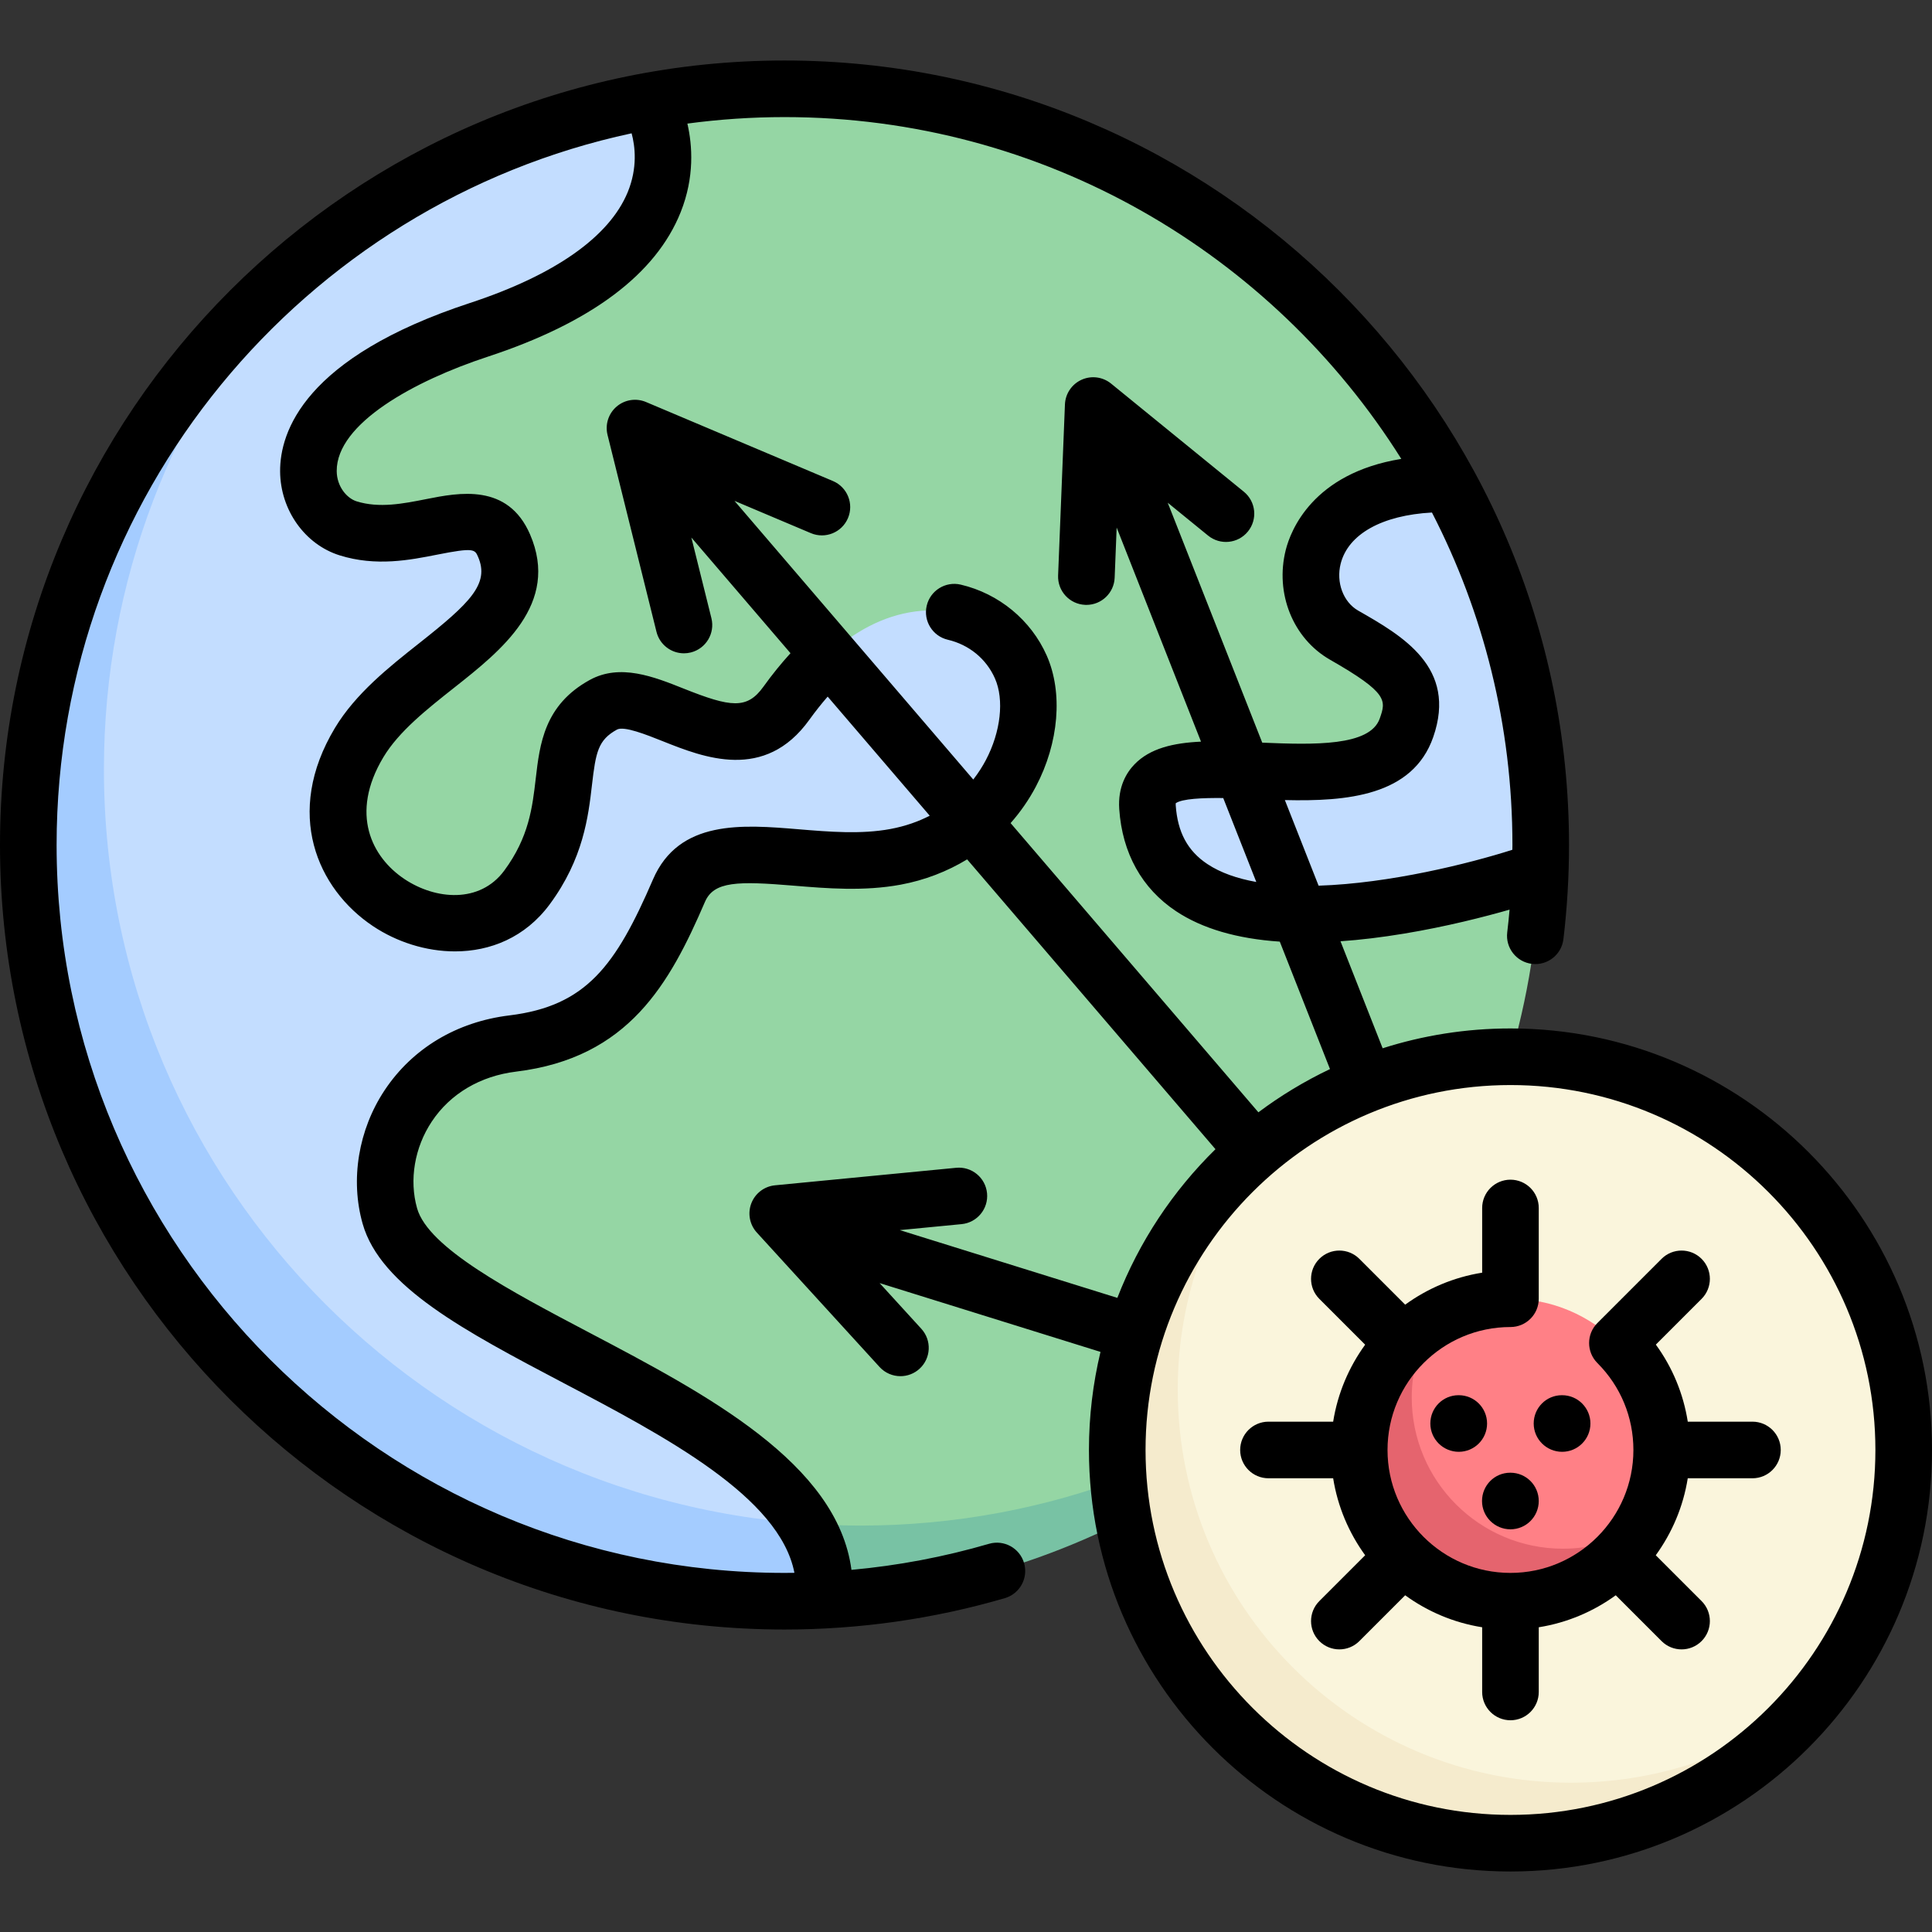 <svg id="Capa_1" enable-background="new 0 0 512 512" height="512" viewBox="0 0 512 512" width="512" xmlns="http://www.w3.org/2000/svg"><rect x="0" y="0" width="512" height="512" fill="#333333" stroke="none"/><g><g><path d="m207.903 23.532c-110.679 0-200.403 89.724-200.403 200.404s89.724 200.403 200.403 200.403l200.403-200.403c0-110.68-89.723-200.404-200.403-200.404z" fill="#c3ddff"/><path d="m27.54 203.895c0-50.238 18.53-96.121 49.07-131.293-42.315 36.743-69.11 90.892-69.11 151.334 0 110.68 89.724 200.403 200.403 200.403l20.04-20.04c-110.679-.001-200.403-89.724-200.403-200.404z" fill="#a4ccff"/><path d="m304.097 213.915c-1.545-22.515 59.947 3.944 68.638-21.042 4.008-11.523-2.505-16.533-16.533-24.549-14.829-8.474-10.399-40.294 26.818-41.824-34.243-61.41-99.812-102.967-175.116-102.967-13.116 0-25.923 1.3-38.336 3.705 4.318 10.742 11.546 42.362-42.661 60.173-58.451 19.205-48.264 48.347-34.653 52.606 18.006 5.633 35.159-9.721 41.333 4.592 9.185 21.293-25.885 31.313-38.411 52.188-21.85 36.417 26.403 62.805 44.464 38.411 16.074-21.711 3.549-39.246 20.249-48.431 12.27-6.749 34.533 19.333 48.514-.417 10.521-14.863 25.551-27.222 44.486-24.126 8.134 1.909 14.507 7.435 17.639 14.523 6.927 15.676-4.09 44.901-33.192 50.31-23.589 4.384-49.864-8.512-57.407 8.976-9.185 21.293-18.37 37.367-44.047 40.498s-37.97 26.665-32.565 45.717c8.978 31.652 115.765 54.585 115.086 101.805l81.184-21.892c62.432-32.192 105.755-96.239 108.527-170.656-16.62 5.072-100.857 28.454-104.017-17.6z" fill="#95d6a4"/><path d="m227.944 404.298c-5.497 0-10.925-.283-16.31-.717 4.358 6.318 6.877 13.104 6.77 20.482 56.164-2.899 106.163-28.957 140.749-68.769-35.161 30.5-81.009 49.004-131.209 49.004z" fill="#78c2a4"/><circle cx="400.29" cy="384.258" fill="#faf5dc" r="104.21"/><circle cx="400.29" cy="384.258" fill="#ff8086" r="40.081"/><path d="m414.207 410.422c-22.135 0-40.081-17.945-40.081-40.081 0-7.496 2.096-14.486 5.677-20.486-11.72 6.995-19.593 19.763-19.593 34.404 0 22.136 17.945 40.081 40.081 40.081 14.64 0 27.409-7.875 34.404-19.595-6.001 3.58-12.991 5.677-20.488 5.677z" fill="#e5646e"/><path d="m416.323 472.435c-57.553 0-104.21-46.656-104.21-104.21 0-24.691 8.631-47.34 22.981-65.197-23.766 19.1-39.013 48.366-39.013 81.229 0 57.553 46.656 104.21 104.21 104.21 32.863 0 62.129-15.247 81.229-39.013-17.857 14.351-40.507 22.981-65.197 22.981z" fill="#f5ebcd"/></g><g><path d="m464.419 376.758h-17.142c-1.166-7.4-4.05-14.365-8.459-20.422l12.12-12.121c2.929-2.929 2.929-7.678 0-10.606-2.929-2.929-7.678-2.929-10.606 0l-17.004 17.005c-2.929 2.929-2.929 7.678 0 10.606.002.002.005.005.008.007.003.003.006.007.009.01 6.143 6.152 9.525 14.327 9.525 23.021 0 17.965-14.616 32.581-32.581 32.581s-32.581-14.616-32.581-32.581 14.616-32.581 32.581-32.581c4.142 0 7.5-3.358 7.5-7.5v-24.048c0-4.142-3.358-7.5-7.5-7.5s-7.5 3.358-7.5 7.5v17.145c-7.533 1.198-14.478 4.174-20.401 8.477l-12.142-12.142c-2.929-2.929-7.678-2.929-10.606 0-2.929 2.929-2.929 7.678 0 10.606l12.142 12.142c-4.304 5.923-7.279 12.868-8.478 20.401h-17.145c-4.142 0-7.5 3.358-7.5 7.5s3.358 7.5 7.5 7.5h17.145c1.198 7.533 4.174 14.478 8.478 20.401l-12.142 12.142c-2.929 2.929-2.929 7.678 0 10.606 1.464 1.465 3.384 2.197 5.303 2.197s3.839-.732 5.303-2.197l12.142-12.142c5.923 4.303 12.868 7.279 20.401 8.477v17.145c0 4.142 3.358 7.5 7.5 7.5s7.5-3.358 7.5-7.5v-17.145c7.533-1.198 14.477-4.174 20.4-8.477l12.142 12.142c1.464 1.465 3.384 2.197 5.303 2.197s3.839-.732 5.303-2.197c2.929-2.929 2.929-7.678 0-10.606l-12.142-12.142c4.303-5.923 7.279-12.867 8.477-20.4h17.145c4.142 0 7.5-3.358 7.5-7.5s-3.355-7.501-7.498-7.501z"/><path d="m413.979 384.744c4.142 0 7.5-3.358 7.5-7.5s-3.358-7.5-7.5-7.5h-.068c-4.142 0-7.466 3.358-7.466 7.5s3.391 7.5 7.534 7.5z"/><path d="m400.285 405.285c4.142 0 7.5-3.358 7.5-7.5s-3.358-7.5-7.5-7.5h-.069c-4.142 0-7.466 3.358-7.466 7.5s3.393 7.5 7.535 7.5z"/><path d="m386.59 369.744h-.068c-4.142 0-7.466 3.358-7.466 7.5s3.392 7.5 7.534 7.5 7.5-3.358 7.5-7.5-3.358-7.5-7.5-7.5z"/><path d="m400.291 272.548c-11.805 0-23.186 1.847-33.875 5.256l-11.171-28.356c5.28-.368 10.897-1.043 16.845-2.029 11.266-1.866 21.329-4.454 27.962-6.354-.177 2.019-.382 4.032-.621 6.033-.492 4.113 2.443 7.846 6.556 8.338 4.115.493 7.846-2.443 8.337-6.556.983-8.219 1.482-16.612 1.482-24.944 0-114.638-93.265-207.903-207.903-207.903s-207.903 93.264-207.903 207.903 93.265 207.903 207.903 207.903c19.858 0 39.503-2.797 58.391-8.314 3.976-1.161 6.258-5.326 5.097-9.302-1.162-3.976-5.327-6.258-9.302-5.096-11.874 3.468-24.074 5.774-36.442 6.902-3.711-28.254-38.454-46.541-69.387-62.821-21.016-11.06-42.748-22.497-45.726-32.997-2.132-7.518-.676-16.113 3.895-22.991 4.9-7.373 12.842-12.073 22.363-13.234 29.854-3.641 40.699-23.35 50.026-44.972 2.369-5.492 8.677-5.535 23.583-4.299 8.696.721 18.552 1.538 28.309-.275 6.365-1.183 12.297-3.482 17.592-6.698l65.812 76.805c-11.26 11.045-20.197 24.448-26.003 39.402l-57.651-17.959 16.375-1.583c4.123-.399 7.142-4.064 6.744-8.187-.399-4.123-4.064-7.146-8.187-6.743l-48.003 4.642c-2.828.273-5.258 2.121-6.278 4.772s-.454 5.651 1.461 7.75l32.516 35.617c1.48 1.621 3.507 2.443 5.541 2.443 1.805 0 3.616-.648 5.055-1.961 3.059-2.793 3.275-7.537.482-10.596l-11.055-12.11 58.533 18.233c-1.996 8.343-3.059 17.044-3.059 25.99 0 61.597 50.113 111.71 111.71 111.71s111.709-50.113 111.709-111.71-50.117-111.709-111.713-111.709zm-76.123-61.062 8.763 22.246c-5.006-.897-9.452-2.416-12.973-4.757-5.226-3.475-7.888-8.423-8.379-15.573-.017-.245-.012-.418-.002-.529 1.655-1.214 7.137-1.448 12.591-1.387zm76.62 13.717c-11.423 3.642-32.513 8.913-51.347 9.512l-8.937-22.687c16.356.389 33.879-1.06 39.316-16.691 6.428-18.483-8.168-26.823-19.896-33.525-3.942-2.252-5.891-7.479-4.634-12.427 1.994-7.853 10.983-12.845 24.19-13.56 13.626 26.427 21.328 56.385 21.328 88.11-.001.422-.017.846-.02 1.268zm-164.821-5.51c-7.781 1.446-16.193.748-24.328.073-14.869-1.233-31.721-2.63-38.596 13.306-9.88 22.906-17.722 33.543-38.068 36.024-13.942 1.7-25.676 8.74-33.041 19.822-6.964 10.48-9.145 23.709-5.832 35.387 4.733 16.685 27.18 28.499 53.171 42.177 27.035 14.228 57.355 30.199 61.257 50.333-.875.012-1.751.023-2.627.023-106.367.001-192.903-86.535-192.903-192.902 0-92.472 65.408-169.942 152.386-188.608.917 3.408 1.626 9.124-1.033 15.592-4.861 11.826-19.311 21.981-41.788 29.366-43.966 14.446-50.406 34.189-50.332 44.672.072 10.197 6.562 19.333 15.78 22.217 9.654 3.021 18.647 1.239 25.872-.192 9.724-1.927 9.956-1.392 10.814.598 3.083 7.148-2.115 12.211-15.633 22.896-7.886 6.233-16.824 13.299-22.322 22.463-13.537 22.561-4.678 42.623 10.106 52.498 6.256 4.178 14.009 6.691 21.729 6.691 9.311-.001 18.573-3.657 25.088-12.457 8.942-12.078 10.252-23.374 11.208-31.623 1.017-8.773 1.624-11.947 6.627-14.699 1.857-1.021 7.801 1.35 12.142 3.082 10.761 4.293 27.024 10.782 38.852-5.698 1.576-2.196 3.198-4.23 4.843-6.125l27.046 31.564c-2.966 1.525-6.406 2.775-10.418 3.52zm31.853-1.56c2.584-2.926 4.841-6.164 6.7-9.686 6.113-11.587 7.213-24.891 2.87-34.72-4.151-9.394-12.669-16.42-22.786-18.794-4.03-.945-8.069 1.556-9.015 5.589-.946 4.032 1.556 8.069 5.588 9.015 5.646 1.324 10.199 5.061 12.492 10.252 2.495 5.646 1.546 14.147-2.416 21.658-.784 1.486-1.878 3.27-3.327 5.139l-63.28-73.851 20.246 8.557c3.816 1.613 8.216-.173 9.828-3.988 1.613-3.815-.173-8.216-3.988-9.828l-49.531-20.935c-2.618-1.106-5.634-.638-7.793 1.207-2.16 1.846-3.091 4.753-2.405 7.51l12.971 52.186c.848 3.413 3.908 5.693 7.272 5.693.599 0 1.208-.072 1.815-.223 4.02-.999 6.469-5.068 5.469-9.088l-5.313-21.375 26.27 30.658c-2.465 2.698-4.87 5.666-7.176 8.878-4.33 6.033-8.616 5.495-21.107.512-7.905-3.154-16.865-6.729-24.928-2.293-12.038 6.621-13.239 16.977-14.299 26.114-.887 7.653-1.805 15.567-8.364 24.425-6.462 8.728-18.188 7.723-26.43 2.218-8.614-5.754-14.603-17.262-5.576-32.307 4.088-6.814 11.548-12.71 18.762-18.413 12.499-9.88 28.054-22.176 20.104-40.605-5.889-13.653-18.896-11.076-27.502-9.371-6.13 1.214-12.47 2.47-18.478.591-2.528-.791-5.231-3.866-5.26-8.008-.09-12.628 20.611-23.939 40.015-30.314 27.393-9.001 44.602-21.896 51.147-38.329 3.703-9.295 3.096-17.704 1.769-23.453 8.423-1.128 17.012-1.722 25.739-1.722 68.805 0 129.302 36.217 163.456 90.582-23.512 3.824-29.328 19.035-30.609 24.079-2.93 11.538 1.894 23.521 11.73 29.143 15.506 8.86 14.822 10.825 13.17 15.574-2.577 7.408-17.551 6.972-31.142 6.402l-25.049-63.586 10.698 8.712c3.211 2.616 7.936 2.132 10.551-1.079 2.616-3.212 2.132-7.936-1.08-10.552l-35.177-28.648c-2.203-1.794-5.229-2.189-7.819-1.021-2.589 1.168-4.297 3.699-4.411 6.537l-1.812 45.33c-.166 4.139 3.056 7.628 7.194 7.793.102.004.204.006.305.006 4.004 0 7.327-3.164 7.489-7.2l.531-13.297 22.35 56.735c-7.356.343-13.493 1.772-17.594 5.983-2.083 2.139-4.481 5.94-4.072 11.905.802 11.684 6.006 21.036 15.049 27.044 6.947 4.615 16.147 7.303 27.496 8.069l13.306 33.776c-6.719 3.196-13.073 7.039-18.974 11.456zm132.471 262.835c-53.326 0-96.71-43.384-96.71-96.71s43.384-96.71 96.71-96.71 96.709 43.384 96.709 96.71-43.384 96.71-96.709 96.71z"/></g></g></svg>